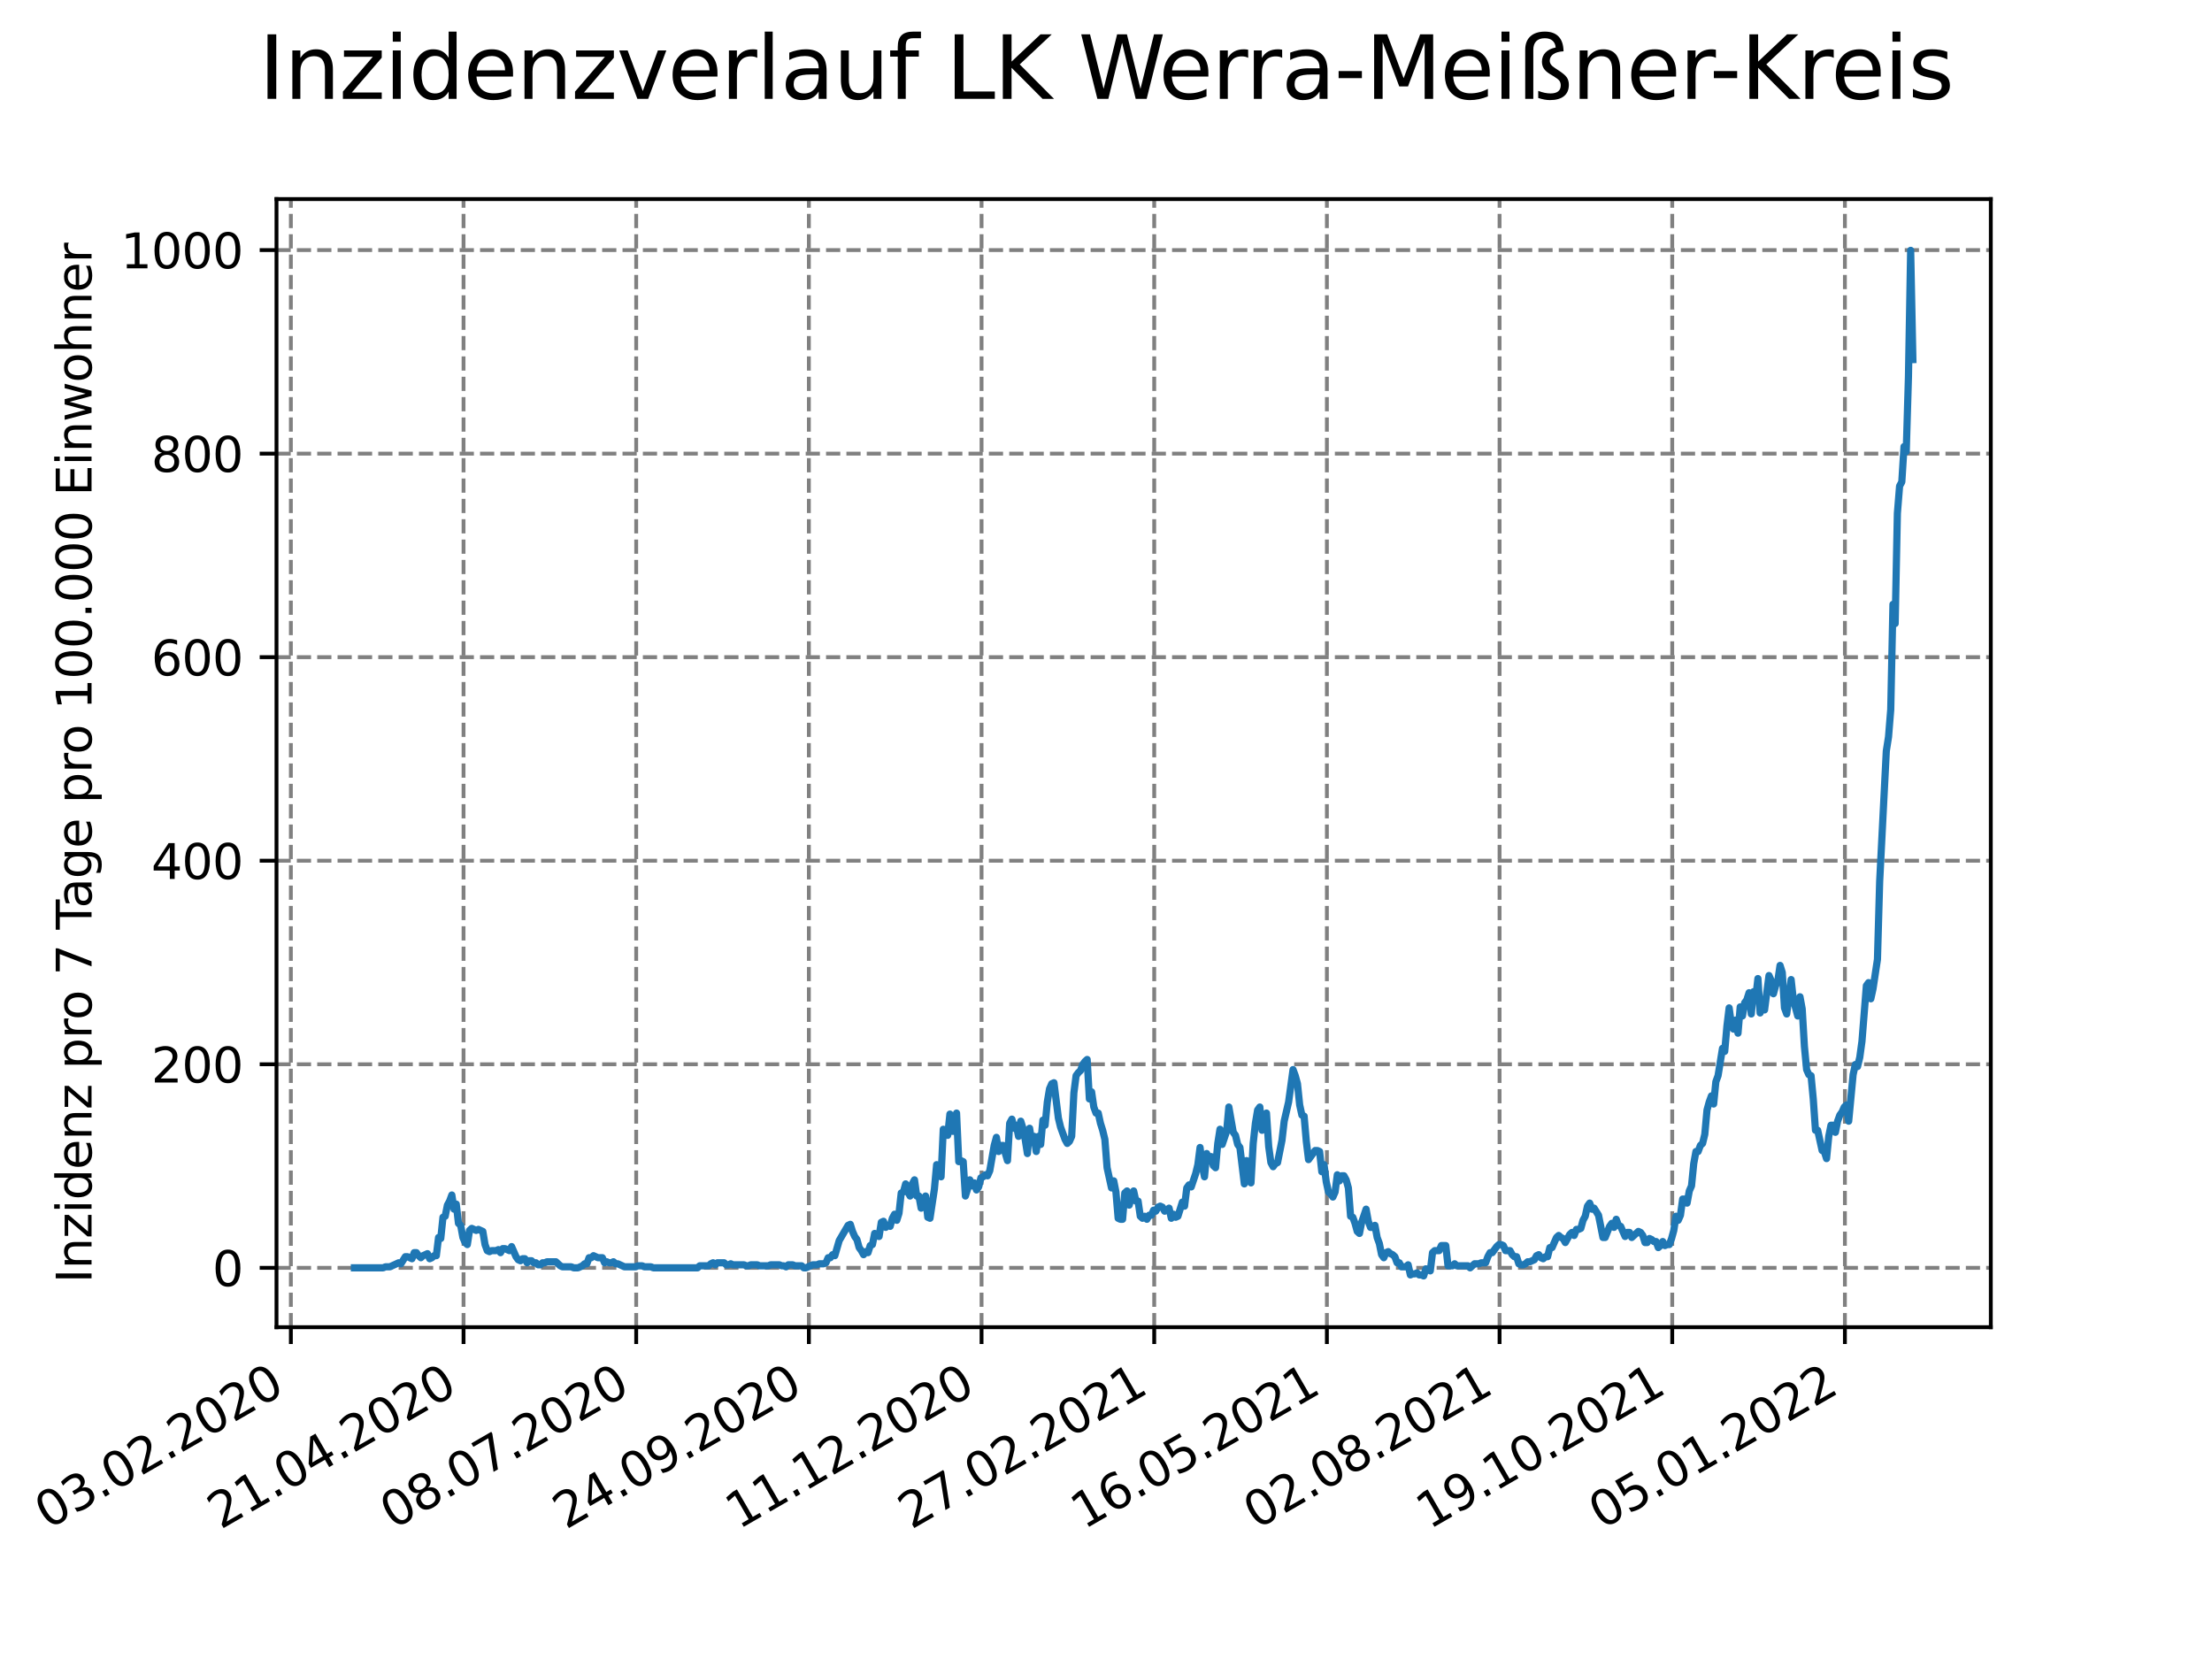 <?xml version="1.0" encoding="utf-8" standalone="no"?>
<!DOCTYPE svg PUBLIC "-//W3C//DTD SVG 1.1//EN"
  "http://www.w3.org/Graphics/SVG/1.1/DTD/svg11.dtd">
<svg xmlns:xlink="http://www.w3.org/1999/xlink" width="460.8pt" height="345.6pt" viewBox="0 0 460.8 345.6" xmlns="http://www.w3.org/2000/svg" version="1.1">
 <defs>
  <style type="text/css">*{stroke-linejoin: round; stroke-linecap: butt}</style>
 </defs>
 <g id="figure_1">
  <g id="patch_1">
   <path d="M 0 345.6 
L 460.8 345.6 
L 460.8 0 
L 0 0 
z
" style="fill: #ffffff"/>
  </g>
  <g id="axes_1">
   <g id="patch_2">
    <path d="M 57.6 276.48 
L 414.72 276.48 
L 414.72 41.472 
L 57.6 41.472 
z
" style="fill: #ffffff"/>
   </g>
   <g id="matplotlib.axis_1">
    <g id="xtick_1">
     <g id="line2d_1">
      <path d="M 60.594 276.48 
L 60.594 41.472 
" clip-path="url(#p48685db427)" style="fill: none; stroke-dasharray: 2.96,1.28; stroke-dashoffset: 0; stroke: #808080; stroke-width: 0.8"/>
     </g>
     <g id="line2d_2">
      <defs>
       <path id="mfc40471757" d="M 0 0 
L 0 3.5 
" style="stroke: #000000; stroke-width: 0.8"/>
      </defs>
      <g>
       <use xlink:href="#mfc40471757" x="60.594" y="276.48" style="stroke: #000000; stroke-width: 0.8"/>
      </g>
     </g>
     <g id="text_1">
      <!-- 03.02.2020 -->
      <g transform="translate(9.968 318.689)rotate(-30)scale(0.1 -0.1)">
       <defs>
        <path id="DejaVuSans-30" d="M 2034 4250 
Q 1547 4250 1301 3770 
Q 1056 3291 1056 2328 
Q 1056 1369 1301 889 
Q 1547 409 2034 409 
Q 2525 409 2770 889 
Q 3016 1369 3016 2328 
Q 3016 3291 2770 3770 
Q 2525 4250 2034 4250 
z
M 2034 4750 
Q 2819 4750 3233 4129 
Q 3647 3509 3647 2328 
Q 3647 1150 3233 529 
Q 2819 -91 2034 -91 
Q 1250 -91 836 529 
Q 422 1150 422 2328 
Q 422 3509 836 4129 
Q 1250 4750 2034 4750 
z
" transform="scale(0.016)"/>
        <path id="DejaVuSans-33" d="M 2597 2516 
Q 3050 2419 3304 2112 
Q 3559 1806 3559 1356 
Q 3559 666 3084 287 
Q 2609 -91 1734 -91 
Q 1441 -91 1130 -33 
Q 819 25 488 141 
L 488 750 
Q 750 597 1062 519 
Q 1375 441 1716 441 
Q 2309 441 2620 675 
Q 2931 909 2931 1356 
Q 2931 1769 2642 2001 
Q 2353 2234 1838 2234 
L 1294 2234 
L 1294 2753 
L 1863 2753 
Q 2328 2753 2575 2939 
Q 2822 3125 2822 3475 
Q 2822 3834 2567 4026 
Q 2313 4219 1838 4219 
Q 1578 4219 1281 4162 
Q 984 4106 628 3988 
L 628 4550 
Q 988 4650 1302 4700 
Q 1616 4750 1894 4750 
Q 2613 4750 3031 4423 
Q 3450 4097 3450 3541 
Q 3450 3153 3228 2886 
Q 3006 2619 2597 2516 
z
" transform="scale(0.016)"/>
        <path id="DejaVuSans-2e" d="M 684 794 
L 1344 794 
L 1344 0 
L 684 0 
L 684 794 
z
" transform="scale(0.016)"/>
        <path id="DejaVuSans-32" d="M 1228 531 
L 3431 531 
L 3431 0 
L 469 0 
L 469 531 
Q 828 903 1448 1529 
Q 2069 2156 2228 2338 
Q 2531 2678 2651 2914 
Q 2772 3150 2772 3378 
Q 2772 3750 2511 3984 
Q 2250 4219 1831 4219 
Q 1534 4219 1204 4116 
Q 875 4013 500 3803 
L 500 4441 
Q 881 4594 1212 4672 
Q 1544 4750 1819 4750 
Q 2544 4750 2975 4387 
Q 3406 4025 3406 3419 
Q 3406 3131 3298 2873 
Q 3191 2616 2906 2266 
Q 2828 2175 2409 1742 
Q 1991 1309 1228 531 
z
" transform="scale(0.016)"/>
       </defs>
       <use xlink:href="#DejaVuSans-30"/>
       <use xlink:href="#DejaVuSans-33" x="63.623"/>
       <use xlink:href="#DejaVuSans-2e" x="127.246"/>
       <use xlink:href="#DejaVuSans-30" x="159.033"/>
       <use xlink:href="#DejaVuSans-32" x="222.656"/>
       <use xlink:href="#DejaVuSans-2e" x="286.279"/>
       <use xlink:href="#DejaVuSans-32" x="318.066"/>
       <use xlink:href="#DejaVuSans-30" x="381.689"/>
       <use xlink:href="#DejaVuSans-32" x="445.312"/>
       <use xlink:href="#DejaVuSans-30" x="508.936"/>
      </g>
     </g>
    </g>
    <g id="xtick_2">
     <g id="line2d_3">
      <path d="M 96.564 276.48 
L 96.564 41.472 
" clip-path="url(#p48685db427)" style="fill: none; stroke-dasharray: 2.96,1.28; stroke-dashoffset: 0; stroke: #808080; stroke-width: 0.8"/>
     </g>
     <g id="line2d_4">
      <g>
       <use xlink:href="#mfc40471757" x="96.564" y="276.48" style="stroke: #000000; stroke-width: 0.8"/>
      </g>
     </g>
     <g id="text_2">
      <!-- 21.04.2020 -->
      <g transform="translate(45.939 318.689)rotate(-30)scale(0.1 -0.1)">
       <defs>
        <path id="DejaVuSans-31" d="M 794 531 
L 1825 531 
L 1825 4091 
L 703 3866 
L 703 4441 
L 1819 4666 
L 2450 4666 
L 2450 531 
L 3481 531 
L 3481 0 
L 794 0 
L 794 531 
z
" transform="scale(0.016)"/>
        <path id="DejaVuSans-34" d="M 2419 4116 
L 825 1625 
L 2419 1625 
L 2419 4116 
z
M 2253 4666 
L 3047 4666 
L 3047 1625 
L 3713 1625 
L 3713 1100 
L 3047 1100 
L 3047 0 
L 2419 0 
L 2419 1100 
L 313 1100 
L 313 1709 
L 2253 4666 
z
" transform="scale(0.016)"/>
       </defs>
       <use xlink:href="#DejaVuSans-32"/>
       <use xlink:href="#DejaVuSans-31" x="63.623"/>
       <use xlink:href="#DejaVuSans-2e" x="127.246"/>
       <use xlink:href="#DejaVuSans-30" x="159.033"/>
       <use xlink:href="#DejaVuSans-34" x="222.656"/>
       <use xlink:href="#DejaVuSans-2e" x="286.279"/>
       <use xlink:href="#DejaVuSans-32" x="318.066"/>
       <use xlink:href="#DejaVuSans-30" x="381.689"/>
       <use xlink:href="#DejaVuSans-32" x="445.312"/>
       <use xlink:href="#DejaVuSans-30" x="508.936"/>
      </g>
     </g>
    </g>
    <g id="xtick_3">
     <g id="line2d_5">
      <path d="M 132.534 276.48 
L 132.534 41.472 
" clip-path="url(#p48685db427)" style="fill: none; stroke-dasharray: 2.96,1.28; stroke-dashoffset: 0; stroke: #808080; stroke-width: 0.8"/>
     </g>
     <g id="line2d_6">
      <g>
       <use xlink:href="#mfc40471757" x="132.534" y="276.48" style="stroke: #000000; stroke-width: 0.8"/>
      </g>
     </g>
     <g id="text_3">
      <!-- 08.07.2020 -->
      <g transform="translate(81.909 318.689)rotate(-30)scale(0.1 -0.1)">
       <defs>
        <path id="DejaVuSans-38" d="M 2034 2216 
Q 1584 2216 1326 1975 
Q 1069 1734 1069 1313 
Q 1069 891 1326 650 
Q 1584 409 2034 409 
Q 2484 409 2743 651 
Q 3003 894 3003 1313 
Q 3003 1734 2745 1975 
Q 2488 2216 2034 2216 
z
M 1403 2484 
Q 997 2584 770 2862 
Q 544 3141 544 3541 
Q 544 4100 942 4425 
Q 1341 4750 2034 4750 
Q 2731 4750 3128 4425 
Q 3525 4100 3525 3541 
Q 3525 3141 3298 2862 
Q 3072 2584 2669 2484 
Q 3125 2378 3379 2068 
Q 3634 1759 3634 1313 
Q 3634 634 3220 271 
Q 2806 -91 2034 -91 
Q 1263 -91 848 271 
Q 434 634 434 1313 
Q 434 1759 690 2068 
Q 947 2378 1403 2484 
z
M 1172 3481 
Q 1172 3119 1398 2916 
Q 1625 2713 2034 2713 
Q 2441 2713 2670 2916 
Q 2900 3119 2900 3481 
Q 2900 3844 2670 4047 
Q 2441 4250 2034 4250 
Q 1625 4250 1398 4047 
Q 1172 3844 1172 3481 
z
" transform="scale(0.016)"/>
        <path id="DejaVuSans-37" d="M 525 4666 
L 3525 4666 
L 3525 4397 
L 1831 0 
L 1172 0 
L 2766 4134 
L 525 4134 
L 525 4666 
z
" transform="scale(0.016)"/>
       </defs>
       <use xlink:href="#DejaVuSans-30"/>
       <use xlink:href="#DejaVuSans-38" x="63.623"/>
       <use xlink:href="#DejaVuSans-2e" x="127.246"/>
       <use xlink:href="#DejaVuSans-30" x="159.033"/>
       <use xlink:href="#DejaVuSans-37" x="222.656"/>
       <use xlink:href="#DejaVuSans-2e" x="286.279"/>
       <use xlink:href="#DejaVuSans-32" x="318.066"/>
       <use xlink:href="#DejaVuSans-30" x="381.689"/>
       <use xlink:href="#DejaVuSans-32" x="445.312"/>
       <use xlink:href="#DejaVuSans-30" x="508.936"/>
      </g>
     </g>
    </g>
    <g id="xtick_4">
     <g id="line2d_7">
      <path d="M 168.504 276.48 
L 168.504 41.472 
" clip-path="url(#p48685db427)" style="fill: none; stroke-dasharray: 2.96,1.28; stroke-dashoffset: 0; stroke: #808080; stroke-width: 0.8"/>
     </g>
     <g id="line2d_8">
      <g>
       <use xlink:href="#mfc40471757" x="168.504" y="276.48" style="stroke: #000000; stroke-width: 0.8"/>
      </g>
     </g>
     <g id="text_4">
      <!-- 24.09.2020 -->
      <g transform="translate(117.879 318.689)rotate(-30)scale(0.1 -0.1)">
       <defs>
        <path id="DejaVuSans-39" d="M 703 97 
L 703 672 
Q 941 559 1184 500 
Q 1428 441 1663 441 
Q 2288 441 2617 861 
Q 2947 1281 2994 2138 
Q 2813 1869 2534 1725 
Q 2256 1581 1919 1581 
Q 1219 1581 811 2004 
Q 403 2428 403 3163 
Q 403 3881 828 4315 
Q 1253 4750 1959 4750 
Q 2769 4750 3195 4129 
Q 3622 3509 3622 2328 
Q 3622 1225 3098 567 
Q 2575 -91 1691 -91 
Q 1453 -91 1209 -44 
Q 966 3 703 97 
z
M 1959 2075 
Q 2384 2075 2632 2365 
Q 2881 2656 2881 3163 
Q 2881 3666 2632 3958 
Q 2384 4250 1959 4250 
Q 1534 4250 1286 3958 
Q 1038 3666 1038 3163 
Q 1038 2656 1286 2365 
Q 1534 2075 1959 2075 
z
" transform="scale(0.016)"/>
       </defs>
       <use xlink:href="#DejaVuSans-32"/>
       <use xlink:href="#DejaVuSans-34" x="63.623"/>
       <use xlink:href="#DejaVuSans-2e" x="127.246"/>
       <use xlink:href="#DejaVuSans-30" x="159.033"/>
       <use xlink:href="#DejaVuSans-39" x="222.656"/>
       <use xlink:href="#DejaVuSans-2e" x="286.279"/>
       <use xlink:href="#DejaVuSans-32" x="318.066"/>
       <use xlink:href="#DejaVuSans-30" x="381.689"/>
       <use xlink:href="#DejaVuSans-32" x="445.312"/>
       <use xlink:href="#DejaVuSans-30" x="508.936"/>
      </g>
     </g>
    </g>
    <g id="xtick_5">
     <g id="line2d_9">
      <path d="M 204.475 276.48 
L 204.475 41.472 
" clip-path="url(#p48685db427)" style="fill: none; stroke-dasharray: 2.96,1.28; stroke-dashoffset: 0; stroke: #808080; stroke-width: 0.8"/>
     </g>
     <g id="line2d_10">
      <g>
       <use xlink:href="#mfc40471757" x="204.475" y="276.48" style="stroke: #000000; stroke-width: 0.8"/>
      </g>
     </g>
     <g id="text_5">
      <!-- 11.12.2020 -->
      <g transform="translate(153.849 318.689)rotate(-30)scale(0.1 -0.1)">
       <use xlink:href="#DejaVuSans-31"/>
       <use xlink:href="#DejaVuSans-31" x="63.623"/>
       <use xlink:href="#DejaVuSans-2e" x="127.246"/>
       <use xlink:href="#DejaVuSans-31" x="159.033"/>
       <use xlink:href="#DejaVuSans-32" x="222.656"/>
       <use xlink:href="#DejaVuSans-2e" x="286.279"/>
       <use xlink:href="#DejaVuSans-32" x="318.066"/>
       <use xlink:href="#DejaVuSans-30" x="381.689"/>
       <use xlink:href="#DejaVuSans-32" x="445.312"/>
       <use xlink:href="#DejaVuSans-30" x="508.936"/>
      </g>
     </g>
    </g>
    <g id="xtick_6">
     <g id="line2d_11">
      <path d="M 240.445 276.48 
L 240.445 41.472 
" clip-path="url(#p48685db427)" style="fill: none; stroke-dasharray: 2.96,1.28; stroke-dashoffset: 0; stroke: #808080; stroke-width: 0.8"/>
     </g>
     <g id="line2d_12">
      <g>
       <use xlink:href="#mfc40471757" x="240.445" y="276.48" style="stroke: #000000; stroke-width: 0.8"/>
      </g>
     </g>
     <g id="text_6">
      <!-- 27.02.2021 -->
      <g transform="translate(189.82 318.689)rotate(-30)scale(0.1 -0.1)">
       <use xlink:href="#DejaVuSans-32"/>
       <use xlink:href="#DejaVuSans-37" x="63.623"/>
       <use xlink:href="#DejaVuSans-2e" x="127.246"/>
       <use xlink:href="#DejaVuSans-30" x="159.033"/>
       <use xlink:href="#DejaVuSans-32" x="222.656"/>
       <use xlink:href="#DejaVuSans-2e" x="286.279"/>
       <use xlink:href="#DejaVuSans-32" x="318.066"/>
       <use xlink:href="#DejaVuSans-30" x="381.689"/>
       <use xlink:href="#DejaVuSans-32" x="445.312"/>
       <use xlink:href="#DejaVuSans-31" x="508.936"/>
      </g>
     </g>
    </g>
    <g id="xtick_7">
     <g id="line2d_13">
      <path d="M 276.415 276.48 
L 276.415 41.472 
" clip-path="url(#p48685db427)" style="fill: none; stroke-dasharray: 2.96,1.28; stroke-dashoffset: 0; stroke: #808080; stroke-width: 0.8"/>
     </g>
     <g id="line2d_14">
      <g>
       <use xlink:href="#mfc40471757" x="276.415" y="276.48" style="stroke: #000000; stroke-width: 0.8"/>
      </g>
     </g>
     <g id="text_7">
      <!-- 16.05.2021 -->
      <g transform="translate(225.79 318.689)rotate(-30)scale(0.1 -0.1)">
       <defs>
        <path id="DejaVuSans-36" d="M 2113 2584 
Q 1688 2584 1439 2293 
Q 1191 2003 1191 1497 
Q 1191 994 1439 701 
Q 1688 409 2113 409 
Q 2538 409 2786 701 
Q 3034 994 3034 1497 
Q 3034 2003 2786 2293 
Q 2538 2584 2113 2584 
z
M 3366 4563 
L 3366 3988 
Q 3128 4100 2886 4159 
Q 2644 4219 2406 4219 
Q 1781 4219 1451 3797 
Q 1122 3375 1075 2522 
Q 1259 2794 1537 2939 
Q 1816 3084 2150 3084 
Q 2853 3084 3261 2657 
Q 3669 2231 3669 1497 
Q 3669 778 3244 343 
Q 2819 -91 2113 -91 
Q 1303 -91 875 529 
Q 447 1150 447 2328 
Q 447 3434 972 4092 
Q 1497 4750 2381 4750 
Q 2619 4750 2861 4703 
Q 3103 4656 3366 4563 
z
" transform="scale(0.016)"/>
        <path id="DejaVuSans-35" d="M 691 4666 
L 3169 4666 
L 3169 4134 
L 1269 4134 
L 1269 2991 
Q 1406 3038 1543 3061 
Q 1681 3084 1819 3084 
Q 2600 3084 3056 2656 
Q 3513 2228 3513 1497 
Q 3513 744 3044 326 
Q 2575 -91 1722 -91 
Q 1428 -91 1123 -41 
Q 819 9 494 109 
L 494 744 
Q 775 591 1075 516 
Q 1375 441 1709 441 
Q 2250 441 2565 725 
Q 2881 1009 2881 1497 
Q 2881 1984 2565 2268 
Q 2250 2553 1709 2553 
Q 1456 2553 1204 2497 
Q 953 2441 691 2322 
L 691 4666 
z
" transform="scale(0.016)"/>
       </defs>
       <use xlink:href="#DejaVuSans-31"/>
       <use xlink:href="#DejaVuSans-36" x="63.623"/>
       <use xlink:href="#DejaVuSans-2e" x="127.246"/>
       <use xlink:href="#DejaVuSans-30" x="159.033"/>
       <use xlink:href="#DejaVuSans-35" x="222.656"/>
       <use xlink:href="#DejaVuSans-2e" x="286.279"/>
       <use xlink:href="#DejaVuSans-32" x="318.066"/>
       <use xlink:href="#DejaVuSans-30" x="381.689"/>
       <use xlink:href="#DejaVuSans-32" x="445.312"/>
       <use xlink:href="#DejaVuSans-31" x="508.936"/>
      </g>
     </g>
    </g>
    <g id="xtick_8">
     <g id="line2d_15">
      <path d="M 312.385 276.48 
L 312.385 41.472 
" clip-path="url(#p48685db427)" style="fill: none; stroke-dasharray: 2.96,1.28; stroke-dashoffset: 0; stroke: #808080; stroke-width: 0.8"/>
     </g>
     <g id="line2d_16">
      <g>
       <use xlink:href="#mfc40471757" x="312.385" y="276.48" style="stroke: #000000; stroke-width: 0.8"/>
      </g>
     </g>
     <g id="text_8">
      <!-- 02.08.2021 -->
      <g transform="translate(261.76 318.689)rotate(-30)scale(0.1 -0.1)">
       <use xlink:href="#DejaVuSans-30"/>
       <use xlink:href="#DejaVuSans-32" x="63.623"/>
       <use xlink:href="#DejaVuSans-2e" x="127.246"/>
       <use xlink:href="#DejaVuSans-30" x="159.033"/>
       <use xlink:href="#DejaVuSans-38" x="222.656"/>
       <use xlink:href="#DejaVuSans-2e" x="286.279"/>
       <use xlink:href="#DejaVuSans-32" x="318.066"/>
       <use xlink:href="#DejaVuSans-30" x="381.689"/>
       <use xlink:href="#DejaVuSans-32" x="445.312"/>
       <use xlink:href="#DejaVuSans-31" x="508.936"/>
      </g>
     </g>
    </g>
    <g id="xtick_9">
     <g id="line2d_17">
      <path d="M 348.356 276.48 
L 348.356 41.472 
" clip-path="url(#p48685db427)" style="fill: none; stroke-dasharray: 2.96,1.28; stroke-dashoffset: 0; stroke: #808080; stroke-width: 0.8"/>
     </g>
     <g id="line2d_18">
      <g>
       <use xlink:href="#mfc40471757" x="348.356" y="276.48" style="stroke: #000000; stroke-width: 0.8"/>
      </g>
     </g>
     <g id="text_9">
      <!-- 19.10.2021 -->
      <g transform="translate(297.73 318.689)rotate(-30)scale(0.1 -0.1)">
       <use xlink:href="#DejaVuSans-31"/>
       <use xlink:href="#DejaVuSans-39" x="63.623"/>
       <use xlink:href="#DejaVuSans-2e" x="127.246"/>
       <use xlink:href="#DejaVuSans-31" x="159.033"/>
       <use xlink:href="#DejaVuSans-30" x="222.656"/>
       <use xlink:href="#DejaVuSans-2e" x="286.279"/>
       <use xlink:href="#DejaVuSans-32" x="318.066"/>
       <use xlink:href="#DejaVuSans-30" x="381.689"/>
       <use xlink:href="#DejaVuSans-32" x="445.312"/>
       <use xlink:href="#DejaVuSans-31" x="508.936"/>
      </g>
     </g>
    </g>
    <g id="xtick_10">
     <g id="line2d_19">
      <path d="M 384.326 276.48 
L 384.326 41.472 
" clip-path="url(#p48685db427)" style="fill: none; stroke-dasharray: 2.96,1.28; stroke-dashoffset: 0; stroke: #808080; stroke-width: 0.8"/>
     </g>
     <g id="line2d_20">
      <g>
       <use xlink:href="#mfc40471757" x="384.326" y="276.48" style="stroke: #000000; stroke-width: 0.8"/>
      </g>
     </g>
     <g id="text_10">
      <!-- 05.01.2022 -->
      <g transform="translate(333.701 318.689)rotate(-30)scale(0.1 -0.1)">
       <use xlink:href="#DejaVuSans-30"/>
       <use xlink:href="#DejaVuSans-35" x="63.623"/>
       <use xlink:href="#DejaVuSans-2e" x="127.246"/>
       <use xlink:href="#DejaVuSans-30" x="159.033"/>
       <use xlink:href="#DejaVuSans-31" x="222.656"/>
       <use xlink:href="#DejaVuSans-2e" x="286.279"/>
       <use xlink:href="#DejaVuSans-32" x="318.066"/>
       <use xlink:href="#DejaVuSans-30" x="381.689"/>
       <use xlink:href="#DejaVuSans-32" x="445.312"/>
       <use xlink:href="#DejaVuSans-32" x="508.936"/>
      </g>
     </g>
    </g>
   </g>
   <g id="matplotlib.axis_2">
    <g id="ytick_1">
     <g id="line2d_21">
      <path d="M 57.6 264.112 
L 414.72 264.112 
" clip-path="url(#p48685db427)" style="fill: none; stroke-dasharray: 2.96,1.28; stroke-dashoffset: 0; stroke: #808080; stroke-width: 0.8"/>
     </g>
     <g id="line2d_22">
      <defs>
       <path id="m9a3b16df6a" d="M 0 0 
L -3.5 0 
" style="stroke: #000000; stroke-width: 0.8"/>
      </defs>
      <g>
       <use xlink:href="#m9a3b16df6a" x="57.6" y="264.112" style="stroke: #000000; stroke-width: 0.8"/>
      </g>
     </g>
     <g id="text_11">
      <!-- 0 -->
      <g transform="translate(44.237 267.911)scale(0.1 -0.1)">
       <use xlink:href="#DejaVuSans-30"/>
      </g>
     </g>
    </g>
    <g id="ytick_2">
     <g id="line2d_23">
      <path d="M 57.6 221.708 
L 414.72 221.708 
" clip-path="url(#p48685db427)" style="fill: none; stroke-dasharray: 2.96,1.28; stroke-dashoffset: 0; stroke: #808080; stroke-width: 0.8"/>
     </g>
     <g id="line2d_24">
      <g>
       <use xlink:href="#m9a3b16df6a" x="57.6" y="221.708" style="stroke: #000000; stroke-width: 0.8"/>
      </g>
     </g>
     <g id="text_12">
      <!-- 200 -->
      <g transform="translate(31.512 225.508)scale(0.1 -0.1)">
       <use xlink:href="#DejaVuSans-32"/>
       <use xlink:href="#DejaVuSans-30" x="63.623"/>
       <use xlink:href="#DejaVuSans-30" x="127.246"/>
      </g>
     </g>
    </g>
    <g id="ytick_3">
     <g id="line2d_25">
      <path d="M 57.6 179.305 
L 414.72 179.305 
" clip-path="url(#p48685db427)" style="fill: none; stroke-dasharray: 2.96,1.28; stroke-dashoffset: 0; stroke: #808080; stroke-width: 0.8"/>
     </g>
     <g id="line2d_26">
      <g>
       <use xlink:href="#m9a3b16df6a" x="57.6" y="179.305" style="stroke: #000000; stroke-width: 0.8"/>
      </g>
     </g>
     <g id="text_13">
      <!-- 400 -->
      <g transform="translate(31.512 183.104)scale(0.1 -0.1)">
       <use xlink:href="#DejaVuSans-34"/>
       <use xlink:href="#DejaVuSans-30" x="63.623"/>
       <use xlink:href="#DejaVuSans-30" x="127.246"/>
      </g>
     </g>
    </g>
    <g id="ytick_4">
     <g id="line2d_27">
      <path d="M 57.6 136.901 
L 414.72 136.901 
" clip-path="url(#p48685db427)" style="fill: none; stroke-dasharray: 2.96,1.28; stroke-dashoffset: 0; stroke: #808080; stroke-width: 0.8"/>
     </g>
     <g id="line2d_28">
      <g>
       <use xlink:href="#m9a3b16df6a" x="57.6" y="136.901" style="stroke: #000000; stroke-width: 0.8"/>
      </g>
     </g>
     <g id="text_14">
      <!-- 600 -->
      <g transform="translate(31.512 140.7)scale(0.1 -0.1)">
       <use xlink:href="#DejaVuSans-36"/>
       <use xlink:href="#DejaVuSans-30" x="63.623"/>
       <use xlink:href="#DejaVuSans-30" x="127.246"/>
      </g>
     </g>
    </g>
    <g id="ytick_5">
     <g id="line2d_29">
      <path d="M 57.6 94.497 
L 414.72 94.497 
" clip-path="url(#p48685db427)" style="fill: none; stroke-dasharray: 2.96,1.28; stroke-dashoffset: 0; stroke: #808080; stroke-width: 0.8"/>
     </g>
     <g id="line2d_30">
      <g>
       <use xlink:href="#m9a3b16df6a" x="57.6" y="94.497" style="stroke: #000000; stroke-width: 0.8"/>
      </g>
     </g>
     <g id="text_15">
      <!-- 800 -->
      <g transform="translate(31.512 98.296)scale(0.1 -0.1)">
       <use xlink:href="#DejaVuSans-38"/>
       <use xlink:href="#DejaVuSans-30" x="63.623"/>
       <use xlink:href="#DejaVuSans-30" x="127.246"/>
      </g>
     </g>
    </g>
    <g id="ytick_6">
     <g id="line2d_31">
      <path d="M 57.6 52.093 
L 414.72 52.093 
" clip-path="url(#p48685db427)" style="fill: none; stroke-dasharray: 2.96,1.28; stroke-dashoffset: 0; stroke: #808080; stroke-width: 0.8"/>
     </g>
     <g id="line2d_32">
      <g>
       <use xlink:href="#m9a3b16df6a" x="57.6" y="52.093" style="stroke: #000000; stroke-width: 0.8"/>
      </g>
     </g>
     <g id="text_16">
      <!-- 1000 -->
      <g transform="translate(25.15 55.892)scale(0.1 -0.1)">
       <use xlink:href="#DejaVuSans-31"/>
       <use xlink:href="#DejaVuSans-30" x="63.623"/>
       <use xlink:href="#DejaVuSans-30" x="127.246"/>
       <use xlink:href="#DejaVuSans-30" x="190.869"/>
      </g>
     </g>
    </g>
    <g id="text_17">
     <!-- Inzidenz pro 7 Tage pro 100.000 Einwohner -->
     <g transform="translate(19.07 267.301)rotate(-90)scale(0.1 -0.1)">
      <defs>
       <path id="DejaVuSans-49" d="M 628 4666 
L 1259 4666 
L 1259 0 
L 628 0 
L 628 4666 
z
" transform="scale(0.016)"/>
       <path id="DejaVuSans-6e" d="M 3513 2113 
L 3513 0 
L 2938 0 
L 2938 2094 
Q 2938 2591 2744 2837 
Q 2550 3084 2163 3084 
Q 1697 3084 1428 2787 
Q 1159 2491 1159 1978 
L 1159 0 
L 581 0 
L 581 3500 
L 1159 3500 
L 1159 2956 
Q 1366 3272 1645 3428 
Q 1925 3584 2291 3584 
Q 2894 3584 3203 3211 
Q 3513 2838 3513 2113 
z
" transform="scale(0.016)"/>
       <path id="DejaVuSans-7a" d="M 353 3500 
L 3084 3500 
L 3084 2975 
L 922 459 
L 3084 459 
L 3084 0 
L 275 0 
L 275 525 
L 2438 3041 
L 353 3041 
L 353 3500 
z
" transform="scale(0.016)"/>
       <path id="DejaVuSans-69" d="M 603 3500 
L 1178 3500 
L 1178 0 
L 603 0 
L 603 3500 
z
M 603 4863 
L 1178 4863 
L 1178 4134 
L 603 4134 
L 603 4863 
z
" transform="scale(0.016)"/>
       <path id="DejaVuSans-64" d="M 2906 2969 
L 2906 4863 
L 3481 4863 
L 3481 0 
L 2906 0 
L 2906 525 
Q 2725 213 2448 61 
Q 2172 -91 1784 -91 
Q 1150 -91 751 415 
Q 353 922 353 1747 
Q 353 2572 751 3078 
Q 1150 3584 1784 3584 
Q 2172 3584 2448 3432 
Q 2725 3281 2906 2969 
z
M 947 1747 
Q 947 1113 1208 752 
Q 1469 391 1925 391 
Q 2381 391 2643 752 
Q 2906 1113 2906 1747 
Q 2906 2381 2643 2742 
Q 2381 3103 1925 3103 
Q 1469 3103 1208 2742 
Q 947 2381 947 1747 
z
" transform="scale(0.016)"/>
       <path id="DejaVuSans-65" d="M 3597 1894 
L 3597 1613 
L 953 1613 
Q 991 1019 1311 708 
Q 1631 397 2203 397 
Q 2534 397 2845 478 
Q 3156 559 3463 722 
L 3463 178 
Q 3153 47 2828 -22 
Q 2503 -91 2169 -91 
Q 1331 -91 842 396 
Q 353 884 353 1716 
Q 353 2575 817 3079 
Q 1281 3584 2069 3584 
Q 2775 3584 3186 3129 
Q 3597 2675 3597 1894 
z
M 3022 2063 
Q 3016 2534 2758 2815 
Q 2500 3097 2075 3097 
Q 1594 3097 1305 2825 
Q 1016 2553 972 2059 
L 3022 2063 
z
" transform="scale(0.016)"/>
       <path id="DejaVuSans-20" transform="scale(0.016)"/>
       <path id="DejaVuSans-70" d="M 1159 525 
L 1159 -1331 
L 581 -1331 
L 581 3500 
L 1159 3500 
L 1159 2969 
Q 1341 3281 1617 3432 
Q 1894 3584 2278 3584 
Q 2916 3584 3314 3078 
Q 3713 2572 3713 1747 
Q 3713 922 3314 415 
Q 2916 -91 2278 -91 
Q 1894 -91 1617 61 
Q 1341 213 1159 525 
z
M 3116 1747 
Q 3116 2381 2855 2742 
Q 2594 3103 2138 3103 
Q 1681 3103 1420 2742 
Q 1159 2381 1159 1747 
Q 1159 1113 1420 752 
Q 1681 391 2138 391 
Q 2594 391 2855 752 
Q 3116 1113 3116 1747 
z
" transform="scale(0.016)"/>
       <path id="DejaVuSans-72" d="M 2631 2963 
Q 2534 3019 2420 3045 
Q 2306 3072 2169 3072 
Q 1681 3072 1420 2755 
Q 1159 2438 1159 1844 
L 1159 0 
L 581 0 
L 581 3500 
L 1159 3500 
L 1159 2956 
Q 1341 3275 1631 3429 
Q 1922 3584 2338 3584 
Q 2397 3584 2469 3576 
Q 2541 3569 2628 3553 
L 2631 2963 
z
" transform="scale(0.016)"/>
       <path id="DejaVuSans-6f" d="M 1959 3097 
Q 1497 3097 1228 2736 
Q 959 2375 959 1747 
Q 959 1119 1226 758 
Q 1494 397 1959 397 
Q 2419 397 2687 759 
Q 2956 1122 2956 1747 
Q 2956 2369 2687 2733 
Q 2419 3097 1959 3097 
z
M 1959 3584 
Q 2709 3584 3137 3096 
Q 3566 2609 3566 1747 
Q 3566 888 3137 398 
Q 2709 -91 1959 -91 
Q 1206 -91 779 398 
Q 353 888 353 1747 
Q 353 2609 779 3096 
Q 1206 3584 1959 3584 
z
" transform="scale(0.016)"/>
       <path id="DejaVuSans-54" d="M -19 4666 
L 3928 4666 
L 3928 4134 
L 2272 4134 
L 2272 0 
L 1638 0 
L 1638 4134 
L -19 4134 
L -19 4666 
z
" transform="scale(0.016)"/>
       <path id="DejaVuSans-61" d="M 2194 1759 
Q 1497 1759 1228 1600 
Q 959 1441 959 1056 
Q 959 750 1161 570 
Q 1363 391 1709 391 
Q 2188 391 2477 730 
Q 2766 1069 2766 1631 
L 2766 1759 
L 2194 1759 
z
M 3341 1997 
L 3341 0 
L 2766 0 
L 2766 531 
Q 2569 213 2275 61 
Q 1981 -91 1556 -91 
Q 1019 -91 701 211 
Q 384 513 384 1019 
Q 384 1609 779 1909 
Q 1175 2209 1959 2209 
L 2766 2209 
L 2766 2266 
Q 2766 2663 2505 2880 
Q 2244 3097 1772 3097 
Q 1472 3097 1187 3025 
Q 903 2953 641 2809 
L 641 3341 
Q 956 3463 1253 3523 
Q 1550 3584 1831 3584 
Q 2591 3584 2966 3190 
Q 3341 2797 3341 1997 
z
" transform="scale(0.016)"/>
       <path id="DejaVuSans-67" d="M 2906 1791 
Q 2906 2416 2648 2759 
Q 2391 3103 1925 3103 
Q 1463 3103 1205 2759 
Q 947 2416 947 1791 
Q 947 1169 1205 825 
Q 1463 481 1925 481 
Q 2391 481 2648 825 
Q 2906 1169 2906 1791 
z
M 3481 434 
Q 3481 -459 3084 -895 
Q 2688 -1331 1869 -1331 
Q 1566 -1331 1297 -1286 
Q 1028 -1241 775 -1147 
L 775 -588 
Q 1028 -725 1275 -790 
Q 1522 -856 1778 -856 
Q 2344 -856 2625 -561 
Q 2906 -266 2906 331 
L 2906 616 
Q 2728 306 2450 153 
Q 2172 0 1784 0 
Q 1141 0 747 490 
Q 353 981 353 1791 
Q 353 2603 747 3093 
Q 1141 3584 1784 3584 
Q 2172 3584 2450 3431 
Q 2728 3278 2906 2969 
L 2906 3500 
L 3481 3500 
L 3481 434 
z
" transform="scale(0.016)"/>
       <path id="DejaVuSans-45" d="M 628 4666 
L 3578 4666 
L 3578 4134 
L 1259 4134 
L 1259 2753 
L 3481 2753 
L 3481 2222 
L 1259 2222 
L 1259 531 
L 3634 531 
L 3634 0 
L 628 0 
L 628 4666 
z
" transform="scale(0.016)"/>
       <path id="DejaVuSans-77" d="M 269 3500 
L 844 3500 
L 1563 769 
L 2278 3500 
L 2956 3500 
L 3675 769 
L 4391 3500 
L 4966 3500 
L 4050 0 
L 3372 0 
L 2619 2869 
L 1863 0 
L 1184 0 
L 269 3500 
z
" transform="scale(0.016)"/>
       <path id="DejaVuSans-68" d="M 3513 2113 
L 3513 0 
L 2938 0 
L 2938 2094 
Q 2938 2591 2744 2837 
Q 2550 3084 2163 3084 
Q 1697 3084 1428 2787 
Q 1159 2491 1159 1978 
L 1159 0 
L 581 0 
L 581 4863 
L 1159 4863 
L 1159 2956 
Q 1366 3272 1645 3428 
Q 1925 3584 2291 3584 
Q 2894 3584 3203 3211 
Q 3513 2838 3513 2113 
z
" transform="scale(0.016)"/>
      </defs>
      <use xlink:href="#DejaVuSans-49"/>
      <use xlink:href="#DejaVuSans-6e" x="29.492"/>
      <use xlink:href="#DejaVuSans-7a" x="92.871"/>
      <use xlink:href="#DejaVuSans-69" x="145.361"/>
      <use xlink:href="#DejaVuSans-64" x="173.145"/>
      <use xlink:href="#DejaVuSans-65" x="236.621"/>
      <use xlink:href="#DejaVuSans-6e" x="298.145"/>
      <use xlink:href="#DejaVuSans-7a" x="361.523"/>
      <use xlink:href="#DejaVuSans-20" x="414.014"/>
      <use xlink:href="#DejaVuSans-70" x="445.801"/>
      <use xlink:href="#DejaVuSans-72" x="509.277"/>
      <use xlink:href="#DejaVuSans-6f" x="548.141"/>
      <use xlink:href="#DejaVuSans-20" x="609.322"/>
      <use xlink:href="#DejaVuSans-37" x="641.109"/>
      <use xlink:href="#DejaVuSans-20" x="704.732"/>
      <use xlink:href="#DejaVuSans-54" x="736.52"/>
      <use xlink:href="#DejaVuSans-61" x="781.104"/>
      <use xlink:href="#DejaVuSans-67" x="842.383"/>
      <use xlink:href="#DejaVuSans-65" x="905.859"/>
      <use xlink:href="#DejaVuSans-20" x="967.383"/>
      <use xlink:href="#DejaVuSans-70" x="999.17"/>
      <use xlink:href="#DejaVuSans-72" x="1062.646"/>
      <use xlink:href="#DejaVuSans-6f" x="1101.51"/>
      <use xlink:href="#DejaVuSans-20" x="1162.691"/>
      <use xlink:href="#DejaVuSans-31" x="1194.479"/>
      <use xlink:href="#DejaVuSans-30" x="1258.102"/>
      <use xlink:href="#DejaVuSans-30" x="1321.725"/>
      <use xlink:href="#DejaVuSans-2e" x="1385.348"/>
      <use xlink:href="#DejaVuSans-30" x="1417.135"/>
      <use xlink:href="#DejaVuSans-30" x="1480.758"/>
      <use xlink:href="#DejaVuSans-30" x="1544.381"/>
      <use xlink:href="#DejaVuSans-20" x="1608.004"/>
      <use xlink:href="#DejaVuSans-45" x="1639.791"/>
      <use xlink:href="#DejaVuSans-69" x="1702.975"/>
      <use xlink:href="#DejaVuSans-6e" x="1730.758"/>
      <use xlink:href="#DejaVuSans-77" x="1794.137"/>
      <use xlink:href="#DejaVuSans-6f" x="1875.924"/>
      <use xlink:href="#DejaVuSans-68" x="1937.105"/>
      <use xlink:href="#DejaVuSans-6e" x="2000.484"/>
      <use xlink:href="#DejaVuSans-65" x="2063.863"/>
      <use xlink:href="#DejaVuSans-72" x="2125.387"/>
     </g>
    </g>
   </g>
   <g id="line2d_33">
    <path d="M 73.833 264.112 
L 79.828 264.112 
L 80.289 263.902 
L 81.211 263.902 
L 83.056 263.059 
L 83.517 263.269 
L 84.439 261.795 
L 84.9 261.795 
L 85.823 262.216 
L 86.284 260.952 
L 86.745 260.952 
L 87.206 261.584 
L 87.667 262.005 
L 88.129 261.584 
L 89.051 261.163 
L 89.512 262.216 
L 89.973 262.005 
L 90.434 261.584 
L 90.896 261.584 
L 91.357 257.791 
L 91.818 258.002 
L 92.279 253.578 
L 92.74 253.367 
L 93.201 251.049 
L 93.662 250.206 
L 94.124 248.942 
L 94.585 251.892 
L 95.046 250.839 
L 95.507 254.842 
L 95.968 255.263 
L 96.429 257.791 
L 96.891 258.845 
L 97.352 259.266 
L 97.813 256.317 
L 98.274 255.895 
L 99.196 256.317 
L 99.658 256.106 
L 100.58 256.527 
L 101.041 259.266 
L 101.502 260.53 
L 101.963 260.741 
L 102.424 260.53 
L 103.347 260.53 
L 103.808 260.32 
L 104.269 260.952 
L 104.73 260.109 
L 105.191 260.109 
L 106.114 260.53 
L 106.575 259.688 
L 107.497 261.795 
L 107.958 262.427 
L 108.42 262.637 
L 108.881 262.216 
L 109.342 262.216 
L 109.803 263.059 
L 110.264 262.637 
L 110.725 262.637 
L 111.186 263.059 
L 111.648 263.059 
L 112.109 263.48 
L 112.57 263.48 
L 113.031 263.059 
L 113.492 263.059 
L 113.953 262.848 
L 115.798 262.848 
L 116.72 263.691 
L 117.181 263.902 
L 119.026 263.902 
L 119.487 264.112 
L 120.41 264.112 
L 121.332 263.691 
L 121.793 263.269 
L 122.254 263.269 
L 122.715 262.005 
L 123.177 262.005 
L 123.638 261.584 
L 124.56 262.005 
L 125.482 262.005 
L 125.943 263.059 
L 126.405 262.848 
L 126.866 263.059 
L 127.327 263.059 
L 127.788 262.848 
L 128.249 263.269 
L 128.71 263.269 
L 130.094 263.902 
L 132.4 263.902 
L 132.861 263.691 
L 133.783 263.691 
L 134.244 263.902 
L 135.628 263.902 
L 136.089 264.112 
L 145.312 264.112 
L 145.773 263.691 
L 147.618 263.691 
L 148.079 263.269 
L 148.54 263.059 
L 149.001 263.48 
L 149.462 263.059 
L 150.846 263.059 
L 151.307 263.48 
L 151.768 263.48 
L 152.229 263.269 
L 152.691 263.48 
L 154.996 263.48 
L 155.458 263.691 
L 155.919 263.691 
L 156.38 263.48 
L 157.763 263.48 
L 158.224 263.691 
L 160.069 263.691 
L 160.53 263.48 
L 162.375 263.48 
L 162.836 263.691 
L 163.297 263.691 
L 163.758 263.902 
L 164.22 263.48 
L 165.142 263.48 
L 165.603 263.691 
L 166.986 263.691 
L 167.448 264.112 
L 167.909 264.112 
L 169.292 263.48 
L 170.215 263.48 
L 170.676 263.269 
L 171.598 263.269 
L 172.059 263.059 
L 172.52 262.005 
L 172.981 262.005 
L 173.443 261.373 
L 173.904 261.584 
L 174.826 258.424 
L 176.671 255.263 
L 177.132 255.052 
L 177.593 256.527 
L 178.054 257.581 
L 178.515 258.213 
L 178.977 259.898 
L 179.438 260.53 
L 179.899 261.373 
L 180.36 260.741 
L 180.821 260.952 
L 181.282 259.477 
L 181.743 259.266 
L 182.205 256.949 
L 182.666 257.37 
L 183.127 257.581 
L 183.588 254.631 
L 184.049 254.42 
L 184.51 255.685 
L 184.972 255.263 
L 185.433 255.474 
L 185.894 253.788 
L 186.355 252.945 
L 186.816 254.21 
L 187.277 252.735 
L 187.739 248.521 
L 188.2 248.31 
L 188.661 246.625 
L 189.122 248.31 
L 189.583 249.153 
L 190.044 246.625 
L 190.505 245.782 
L 190.967 249.153 
L 191.428 249.153 
L 191.889 251.681 
L 192.35 250.839 
L 192.811 249.153 
L 193.272 253.578 
L 193.734 253.788 
L 194.656 247.678 
L 195.117 242.621 
L 195.578 243.464 
L 196.039 245.15 
L 196.5 235.247 
L 196.962 235.669 
L 197.423 236.511 
L 197.884 232.087 
L 198.345 235.669 
L 198.806 235.669 
L 199.267 231.876 
L 199.729 241.989 
L 200.19 241.779 
L 200.651 241.989 
L 201.112 249.153 
L 201.573 247.678 
L 202.034 245.782 
L 202.496 247.046 
L 202.957 246.414 
L 203.418 247.889 
L 203.879 247.257 
L 204.34 245.361 
L 204.801 245.15 
L 205.262 244.728 
L 205.724 244.939 
L 206.185 243.886 
L 207.107 238.618 
L 207.568 236.933 
L 208.029 239.882 
L 208.491 238.618 
L 208.952 238.618 
L 209.874 241.779 
L 210.335 233.983 
L 210.796 233.14 
L 211.258 235.037 
L 211.719 234.404 
L 212.18 236.722 
L 212.641 233.562 
L 213.102 235.037 
L 213.563 237.354 
L 214.024 240.304 
L 214.486 235.037 
L 214.947 237.986 
L 215.408 236.722 
L 215.869 239.882 
L 216.33 236.722 
L 216.791 238.408 
L 217.253 233.351 
L 217.714 234.404 
L 218.175 229.558 
L 218.636 226.819 
L 219.097 225.766 
L 219.558 225.555 
L 220.481 232.93 
L 220.942 234.826 
L 221.864 237.354 
L 222.325 238.197 
L 222.786 237.776 
L 223.248 236.722 
L 223.709 227.662 
L 224.17 224.08 
L 224.631 223.448 
L 225.092 223.027 
L 225.553 221.763 
L 226.015 221.131 
L 226.476 220.709 
L 226.937 228.926 
L 227.398 227.452 
L 227.859 230.612 
L 228.32 231.876 
L 228.781 231.876 
L 229.243 233.983 
L 229.704 235.458 
L 230.165 237.354 
L 230.626 243.254 
L 231.548 247.467 
L 232.01 245.993 
L 232.471 248.31 
L 232.932 253.788 
L 233.393 253.999 
L 233.854 253.999 
L 234.315 248.521 
L 234.777 248.1 
L 235.238 251.049 
L 235.699 249.364 
L 236.16 248.1 
L 236.621 250.206 
L 237.082 250.206 
L 237.543 253.367 
L 238.005 253.788 
L 238.466 253.367 
L 238.927 253.999 
L 239.388 253.156 
L 239.849 253.156 
L 240.31 252.103 
L 240.772 252.313 
L 241.233 251.471 
L 241.694 251.26 
L 242.155 251.471 
L 242.616 252.313 
L 243.077 252.103 
L 243.539 251.681 
L 244 253.788 
L 244.461 252.945 
L 244.922 253.578 
L 245.383 253.367 
L 246.305 250.417 
L 246.767 251.26 
L 247.228 247.467 
L 247.689 246.835 
L 248.15 247.257 
L 249.072 244.518 
L 249.534 242.621 
L 249.995 239.04 
L 250.456 242.832 
L 250.917 245.15 
L 251.378 240.304 
L 251.839 241.357 
L 252.3 240.936 
L 252.762 242.832 
L 253.223 243.254 
L 253.684 238.197 
L 254.145 235.247 
L 254.606 238.408 
L 255.529 235.669 
L 255.99 230.612 
L 256.912 235.879 
L 257.373 236.511 
L 257.834 238.408 
L 258.296 239.04 
L 259.218 246.625 
L 259.679 241.779 
L 260.601 246.414 
L 261.062 238.197 
L 261.524 233.983 
L 261.985 231.244 
L 262.446 230.612 
L 262.907 235.458 
L 263.368 232.93 
L 263.829 231.876 
L 264.291 238.829 
L 264.752 242.2 
L 265.213 243.043 
L 265.674 242.411 
L 266.135 242.2 
L 267.058 237.565 
L 267.519 233.562 
L 268.441 229.558 
L 269.363 222.816 
L 269.824 224.08 
L 270.286 225.766 
L 270.747 230.191 
L 271.208 232.297 
L 271.669 232.508 
L 272.13 237.776 
L 272.591 241.568 
L 273.975 239.672 
L 274.436 239.672 
L 274.897 239.882 
L 275.358 244.096 
L 275.82 242.621 
L 276.281 246.203 
L 276.742 248.31 
L 277.203 248.732 
L 277.664 249.364 
L 278.125 248.31 
L 278.586 244.728 
L 279.048 245.993 
L 279.509 244.939 
L 279.97 244.939 
L 280.431 245.782 
L 280.892 247.467 
L 281.353 253.367 
L 281.815 253.578 
L 282.276 254.842 
L 282.737 256.527 
L 283.198 256.949 
L 283.659 254.631 
L 284.581 251.892 
L 285.043 254.42 
L 285.504 255.685 
L 285.965 255.685 
L 286.426 255.263 
L 286.887 257.791 
L 287.348 259.056 
L 287.81 261.373 
L 288.271 262.005 
L 288.732 260.952 
L 289.193 260.741 
L 289.654 261.163 
L 290.115 261.373 
L 290.577 261.795 
L 291.038 263.059 
L 291.499 263.059 
L 291.96 263.902 
L 292.882 263.902 
L 293.343 263.48 
L 293.805 265.587 
L 294.266 265.376 
L 294.727 265.376 
L 295.188 265.166 
L 295.649 265.587 
L 296.11 265.587 
L 296.572 265.798 
L 297.033 264.323 
L 297.955 264.744 
L 298.416 260.952 
L 298.877 260.53 
L 299.8 260.53 
L 300.261 259.477 
L 301.183 259.477 
L 301.644 263.691 
L 302.567 263.691 
L 303.028 263.269 
L 303.489 263.691 
L 305.795 263.691 
L 306.256 264.112 
L 307.178 263.269 
L 308.1 263.269 
L 308.562 263.059 
L 309.484 263.059 
L 309.945 261.795 
L 310.406 260.952 
L 310.867 260.952 
L 311.79 259.688 
L 312.251 259.266 
L 312.712 259.266 
L 313.173 259.477 
L 313.634 260.53 
L 314.557 260.53 
L 315.018 261.373 
L 315.479 261.795 
L 315.94 261.795 
L 316.401 263.269 
L 316.862 263.48 
L 317.324 263.48 
L 317.785 263.269 
L 318.246 262.848 
L 318.707 262.848 
L 319.629 262.427 
L 320.091 261.584 
L 320.552 261.373 
L 321.013 262.005 
L 321.474 262.216 
L 321.935 261.795 
L 322.396 261.795 
L 322.858 259.898 
L 323.319 259.898 
L 324.241 257.791 
L 324.702 257.37 
L 325.163 257.791 
L 325.624 258.002 
L 326.086 258.845 
L 327.008 257.159 
L 327.469 256.738 
L 327.93 257.37 
L 328.391 256.106 
L 328.853 256.106 
L 329.314 255.895 
L 329.775 254.21 
L 330.236 253.367 
L 330.697 251.26 
L 331.158 250.628 
L 331.62 251.892 
L 332.081 251.681 
L 333.003 253.156 
L 333.925 257.791 
L 334.386 257.791 
L 335.309 255.474 
L 335.77 254.842 
L 336.231 255.685 
L 336.692 253.999 
L 337.153 255.263 
L 337.615 255.474 
L 338.537 257.581 
L 338.998 256.738 
L 339.459 256.738 
L 339.92 257.791 
L 341.304 256.527 
L 341.765 256.738 
L 342.226 257.37 
L 342.687 258.845 
L 343.148 258.845 
L 343.61 258.002 
L 344.071 258.213 
L 344.532 258.634 
L 344.993 258.634 
L 345.454 259.898 
L 345.915 259.477 
L 346.377 258.634 
L 346.838 259.477 
L 347.299 259.266 
L 347.76 259.266 
L 348.221 258.002 
L 348.682 256.317 
L 349.143 253.367 
L 349.605 254.21 
L 350.066 253.156 
L 350.527 249.785 
L 350.988 249.785 
L 351.449 250.628 
L 351.91 248.1 
L 352.372 247.046 
L 352.833 242.411 
L 353.294 239.882 
L 353.755 239.882 
L 354.216 238.618 
L 354.677 238.197 
L 355.139 236.301 
L 355.6 231.244 
L 356.061 229.558 
L 356.522 228.294 
L 356.983 229.98 
L 357.444 225.345 
L 357.905 224.08 
L 358.828 218.392 
L 359.289 219.024 
L 359.75 213.756 
L 360.211 209.964 
L 360.672 213.335 
L 361.134 214.389 
L 361.595 212.492 
L 362.056 215.231 
L 362.517 209.753 
L 362.978 211.649 
L 363.439 208.91 
L 363.9 208.278 
L 364.362 206.804 
L 364.823 211.228 
L 365.284 206.593 
L 365.745 207.857 
L 366.206 203.854 
L 366.667 211.017 
L 367.129 209.753 
L 367.59 210.385 
L 368.512 203.222 
L 368.973 204.275 
L 369.434 207.014 
L 369.896 205.329 
L 370.357 204.275 
L 370.818 201.115 
L 371.279 202.59 
L 371.74 209.964 
L 372.201 211.228 
L 373.124 204.064 
L 373.585 208.278 
L 374.507 211.649 
L 374.968 207.646 
L 375.429 210.175 
L 375.891 217.97 
L 376.352 222.816 
L 376.813 223.87 
L 377.274 224.08 
L 377.735 228.926 
L 378.196 235.458 
L 378.658 235.458 
L 379.58 239.672 
L 380.041 239.882 
L 380.502 241.357 
L 380.963 236.722 
L 381.424 234.404 
L 381.886 234.404 
L 382.347 235.879 
L 382.808 233.562 
L 383.269 232.297 
L 383.73 231.665 
L 384.191 230.612 
L 384.653 230.191 
L 385.114 233.562 
L 386.036 223.87 
L 386.497 221.763 
L 386.958 222.184 
L 387.42 220.288 
L 387.881 216.917 
L 388.803 205.329 
L 389.264 204.697 
L 389.725 208.068 
L 390.186 205.961 
L 391.109 199.851 
L 391.57 183.627 
L 392.953 156.448 
L 393.415 153.498 
L 393.876 147.809 
L 394.337 125.897 
L 394.798 129.9 
L 395.259 106.935 
L 395.72 101.246 
L 396.181 100.403 
L 396.643 93.029 
L 397.104 94.082 
L 397.565 78.491 
L 398.026 52.154 
L 398.487 74.909 
L 398.487 74.909 
" clip-path="url(#p48685db427)" style="fill: none; stroke: #1f77b4; stroke-width: 1.5; stroke-linecap: square"/>
   </g>
   <g id="patch_3">
    <path d="M 57.6 276.48 
L 57.6 41.472 
" style="fill: none; stroke: #000000; stroke-width: 0.8; stroke-linejoin: miter; stroke-linecap: square"/>
   </g>
   <g id="patch_4">
    <path d="M 414.72 276.48 
L 414.72 41.472 
" style="fill: none; stroke: #000000; stroke-width: 0.8; stroke-linejoin: miter; stroke-linecap: square"/>
   </g>
   <g id="patch_5">
    <path d="M 57.6 276.48 
L 414.72 276.48 
" style="fill: none; stroke: #000000; stroke-width: 0.8; stroke-linejoin: miter; stroke-linecap: square"/>
   </g>
   <g id="patch_6">
    <path d="M 57.6 41.472 
L 414.72 41.472 
" style="fill: none; stroke: #000000; stroke-width: 0.8; stroke-linejoin: miter; stroke-linecap: square"/>
   </g>
  </g>
  <g id="text_18">
   <!-- Inzidenzverlauf LK Werra-Meißner-Kreis -->
   <g transform="translate(53.924 20.589)scale(0.18 -0.18)">
    <defs>
     <path id="DejaVuSans-76" d="M 191 3500 
L 800 3500 
L 1894 563 
L 2988 3500 
L 3597 3500 
L 2284 0 
L 1503 0 
L 191 3500 
z
" transform="scale(0.016)"/>
     <path id="DejaVuSans-6c" d="M 603 4863 
L 1178 4863 
L 1178 0 
L 603 0 
L 603 4863 
z
" transform="scale(0.016)"/>
     <path id="DejaVuSans-75" d="M 544 1381 
L 544 3500 
L 1119 3500 
L 1119 1403 
Q 1119 906 1312 657 
Q 1506 409 1894 409 
Q 2359 409 2629 706 
Q 2900 1003 2900 1516 
L 2900 3500 
L 3475 3500 
L 3475 0 
L 2900 0 
L 2900 538 
Q 2691 219 2414 64 
Q 2138 -91 1772 -91 
Q 1169 -91 856 284 
Q 544 659 544 1381 
z
M 1991 3584 
L 1991 3584 
z
" transform="scale(0.016)"/>
     <path id="DejaVuSans-66" d="M 2375 4863 
L 2375 4384 
L 1825 4384 
Q 1516 4384 1395 4259 
Q 1275 4134 1275 3809 
L 1275 3500 
L 2222 3500 
L 2222 3053 
L 1275 3053 
L 1275 0 
L 697 0 
L 697 3053 
L 147 3053 
L 147 3500 
L 697 3500 
L 697 3744 
Q 697 4328 969 4595 
Q 1241 4863 1831 4863 
L 2375 4863 
z
" transform="scale(0.016)"/>
     <path id="DejaVuSans-4c" d="M 628 4666 
L 1259 4666 
L 1259 531 
L 3531 531 
L 3531 0 
L 628 0 
L 628 4666 
z
" transform="scale(0.016)"/>
     <path id="DejaVuSans-4b" d="M 628 4666 
L 1259 4666 
L 1259 2694 
L 3353 4666 
L 4166 4666 
L 1850 2491 
L 4331 0 
L 3500 0 
L 1259 2247 
L 1259 0 
L 628 0 
L 628 4666 
z
" transform="scale(0.016)"/>
     <path id="DejaVuSans-57" d="M 213 4666 
L 850 4666 
L 1831 722 
L 2809 4666 
L 3519 4666 
L 4500 722 
L 5478 4666 
L 6119 4666 
L 4947 0 
L 4153 0 
L 3169 4050 
L 2175 0 
L 1381 0 
L 213 4666 
z
" transform="scale(0.016)"/>
     <path id="DejaVuSans-2d" d="M 313 2009 
L 1997 2009 
L 1997 1497 
L 313 1497 
L 313 2009 
z
" transform="scale(0.016)"/>
     <path id="DejaVuSans-4d" d="M 628 4666 
L 1569 4666 
L 2759 1491 
L 3956 4666 
L 4897 4666 
L 4897 0 
L 4281 0 
L 4281 4097 
L 3078 897 
L 2444 897 
L 1241 4097 
L 1241 0 
L 628 0 
L 628 4666 
z
" transform="scale(0.016)"/>
     <path id="DejaVuSans-df" d="M 581 3553 
Q 581 4178 954 4520 
Q 1328 4863 2009 4863 
Q 2659 4863 3001 4500 
Q 3344 4138 3353 3438 
Q 2881 3413 2618 3233 
Q 2356 3053 2356 2753 
Q 2356 2606 2447 2479 
Q 2538 2353 2741 2222 
L 2919 2106 
Q 3438 1775 3588 1553 
Q 3738 1331 3738 1019 
Q 3738 481 3386 195 
Q 3034 -91 2375 -91 
Q 2175 -91 1962 -52 
Q 1750 -13 1522 63 
L 1522 575 
Q 1772 481 1990 436 
Q 2209 391 2413 391 
Q 2775 391 2962 539 
Q 3150 688 3150 972 
Q 3150 1169 3058 1300 
Q 2966 1431 2650 1625 
L 2363 1797 
Q 2063 1981 1927 2192 
Q 1791 2403 1791 2688 
Q 1791 3084 2052 3353 
Q 2313 3622 2784 3713 
Q 2759 4034 2554 4209 
Q 2350 4384 1997 4384 
Q 1591 4384 1378 4167 
Q 1166 3950 1166 3541 
L 1166 0 
L 581 0 
L 581 3553 
z
" transform="scale(0.016)"/>
     <path id="DejaVuSans-73" d="M 2834 3397 
L 2834 2853 
Q 2591 2978 2328 3040 
Q 2066 3103 1784 3103 
Q 1356 3103 1142 2972 
Q 928 2841 928 2578 
Q 928 2378 1081 2264 
Q 1234 2150 1697 2047 
L 1894 2003 
Q 2506 1872 2764 1633 
Q 3022 1394 3022 966 
Q 3022 478 2636 193 
Q 2250 -91 1575 -91 
Q 1294 -91 989 -36 
Q 684 19 347 128 
L 347 722 
Q 666 556 975 473 
Q 1284 391 1588 391 
Q 1994 391 2212 530 
Q 2431 669 2431 922 
Q 2431 1156 2273 1281 
Q 2116 1406 1581 1522 
L 1381 1569 
Q 847 1681 609 1914 
Q 372 2147 372 2553 
Q 372 3047 722 3315 
Q 1072 3584 1716 3584 
Q 2034 3584 2315 3537 
Q 2597 3491 2834 3397 
z
" transform="scale(0.016)"/>
    </defs>
    <use xlink:href="#DejaVuSans-49"/>
    <use xlink:href="#DejaVuSans-6e" x="29.492"/>
    <use xlink:href="#DejaVuSans-7a" x="92.871"/>
    <use xlink:href="#DejaVuSans-69" x="145.361"/>
    <use xlink:href="#DejaVuSans-64" x="173.145"/>
    <use xlink:href="#DejaVuSans-65" x="236.621"/>
    <use xlink:href="#DejaVuSans-6e" x="298.145"/>
    <use xlink:href="#DejaVuSans-7a" x="361.523"/>
    <use xlink:href="#DejaVuSans-76" x="414.014"/>
    <use xlink:href="#DejaVuSans-65" x="473.193"/>
    <use xlink:href="#DejaVuSans-72" x="534.717"/>
    <use xlink:href="#DejaVuSans-6c" x="575.83"/>
    <use xlink:href="#DejaVuSans-61" x="603.613"/>
    <use xlink:href="#DejaVuSans-75" x="664.893"/>
    <use xlink:href="#DejaVuSans-66" x="728.271"/>
    <use xlink:href="#DejaVuSans-20" x="763.477"/>
    <use xlink:href="#DejaVuSans-4c" x="795.264"/>
    <use xlink:href="#DejaVuSans-4b" x="850.977"/>
    <use xlink:href="#DejaVuSans-20" x="916.553"/>
    <use xlink:href="#DejaVuSans-57" x="948.34"/>
    <use xlink:href="#DejaVuSans-65" x="1041.342"/>
    <use xlink:href="#DejaVuSans-72" x="1102.865"/>
    <use xlink:href="#DejaVuSans-72" x="1142.229"/>
    <use xlink:href="#DejaVuSans-61" x="1183.342"/>
    <use xlink:href="#DejaVuSans-2d" x="1244.621"/>
    <use xlink:href="#DejaVuSans-4d" x="1280.705"/>
    <use xlink:href="#DejaVuSans-65" x="1366.984"/>
    <use xlink:href="#DejaVuSans-69" x="1428.508"/>
    <use xlink:href="#DejaVuSans-df" x="1456.291"/>
    <use xlink:href="#DejaVuSans-6e" x="1519.279"/>
    <use xlink:href="#DejaVuSans-65" x="1582.658"/>
    <use xlink:href="#DejaVuSans-72" x="1644.182"/>
    <use xlink:href="#DejaVuSans-2d" x="1678.92"/>
    <use xlink:href="#DejaVuSans-4b" x="1715.004"/>
    <use xlink:href="#DejaVuSans-72" x="1780.58"/>
    <use xlink:href="#DejaVuSans-65" x="1819.443"/>
    <use xlink:href="#DejaVuSans-69" x="1880.967"/>
    <use xlink:href="#DejaVuSans-73" x="1908.75"/>
   </g>
  </g>
 </g>
 <defs>
  <clipPath id="p48685db427">
   <rect x="57.6" y="41.472" width="357.12" height="235.008"/>
  </clipPath>
 </defs>
</svg>
